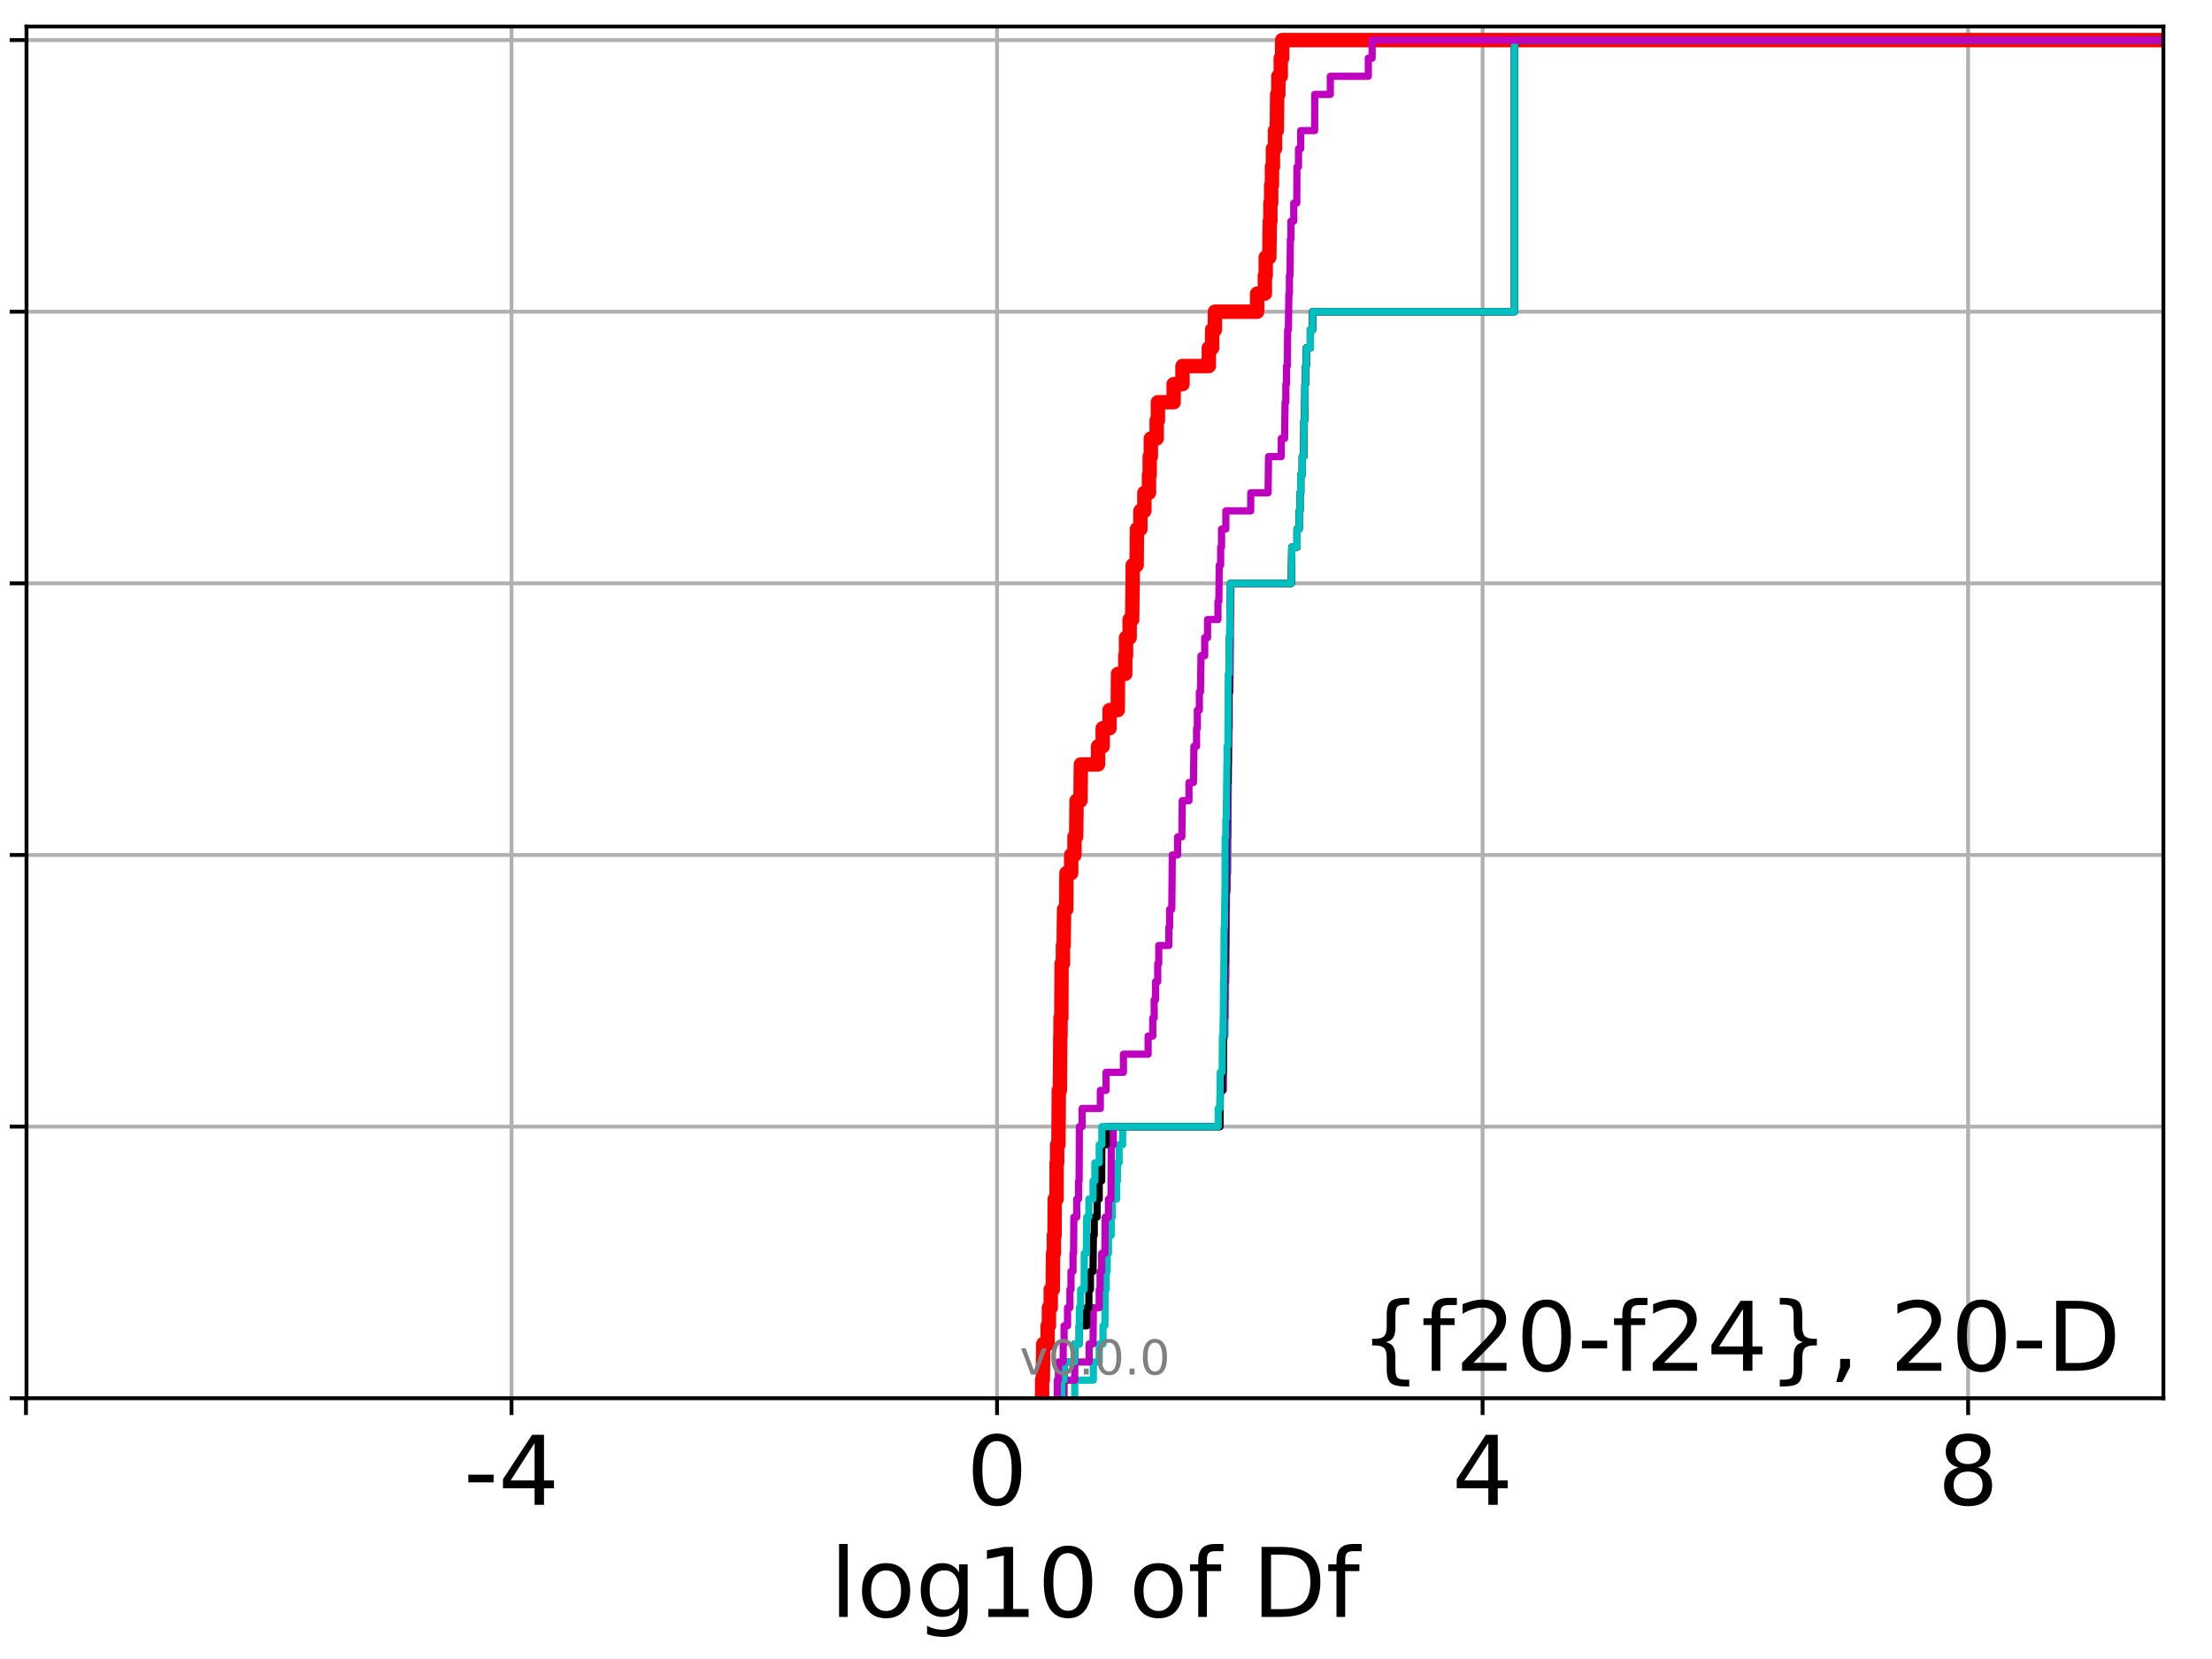 <?xml version="1.0" encoding="utf-8" standalone="no"?>
<!DOCTYPE svg PUBLIC "-//W3C//DTD SVG 1.1//EN"
  "http://www.w3.org/Graphics/SVG/1.1/DTD/svg11.dtd">
<!-- Created with matplotlib (http://matplotlib.org/) -->
<svg height="345.6pt" version="1.1" viewBox="0 0 460.8 345.6" width="460.8pt" xmlns="http://www.w3.org/2000/svg" xmlns:xlink="http://www.w3.org/1999/xlink">
 <defs>
  <style type="text/css">
*{stroke-linecap:butt;stroke-linejoin:round;}
  </style>
 </defs>
 <g id="figure_1">
  <g id="patch_1">
   <path d="M 0 345.6 
L 460.8 345.6 
L 460.8 0 
L 0 0 
z
" style="fill:#ffffff;"/>
  </g>
  <g id="axes_1">
   <g id="patch_2">
    <path d="M 5.52 291.28 
L 450.672 291.28 
L 450.672 5.52 
L 5.52 5.52 
z
" style="fill:#ffffff;"/>
   </g>
   <g id="matplotlib.axis_1">
    <g id="xtick_1">
     <g id="line2d_1">
      <path clip-path="url(#p76e4ec06ea)" d="M 5.411 291.28 
L 5.411 5.52 
" style="fill:none;stroke:#b0b0b0;stroke-linecap:square;stroke-width:0.8;"/>
     </g>
     <g id="line2d_2">
      <defs>
       <path d="M 0 0 
L 0 3.5 
" id="m225159d2aa" style="stroke:#000000;stroke-width:0.8;"/>
      </defs>
      <g>
       <use style="stroke:#000000;stroke-width:0.8;" x="5.411" xlink:href="#m225159d2aa" y="291.28"/>
      </g>
     </g>
    </g>
    <g id="xtick_2">
     <g id="line2d_3">
      <path clip-path="url(#p76e4ec06ea)" d="M 106.557 291.28 
L 106.557 5.52 
" style="fill:none;stroke:#b0b0b0;stroke-linecap:square;stroke-width:0.8;"/>
     </g>
     <g id="line2d_4">
      <g>
       <use style="stroke:#000000;stroke-width:0.8;" x="106.557" xlink:href="#m225159d2aa" y="291.28"/>
      </g>
     </g>
     <g id="text_1">
      <!-- -4 -->
      <defs>
       <path d="M 4.891 31.391 
L 31.203 31.391 
L 31.203 23.391 
L 4.891 23.391 
z
" id="DejaVuSans-2d"/>
       <path d="M 37.797 64.312 
L 12.891 25.391 
L 37.797 25.391 
z
M 35.203 72.906 
L 47.609 72.906 
L 47.609 25.391 
L 58.016 25.391 
L 58.016 17.188 
L 47.609 17.188 
L 47.609 0 
L 37.797 0 
L 37.797 17.188 
L 4.891 17.188 
L 4.891 26.703 
z
" id="DejaVuSans-34"/>
      </defs>
      <g transform="translate(96.587 313.477)scale(0.2 -0.2)">
       <use xlink:href="#DejaVuSans-2d"/>
       <use x="36.084" xlink:href="#DejaVuSans-34"/>
      </g>
     </g>
    </g>
    <g id="xtick_3">
     <g id="line2d_5">
      <path clip-path="url(#p76e4ec06ea)" d="M 207.703 291.28 
L 207.703 5.52 
" style="fill:none;stroke:#b0b0b0;stroke-linecap:square;stroke-width:0.8;"/>
     </g>
     <g id="line2d_6">
      <g>
       <use style="stroke:#000000;stroke-width:0.8;" x="207.703" xlink:href="#m225159d2aa" y="291.28"/>
      </g>
     </g>
     <g id="text_2">
      <!-- 0 -->
      <defs>
       <path d="M 31.781 66.406 
Q 24.172 66.406 20.328 58.906 
Q 16.5 51.422 16.5 36.375 
Q 16.5 21.391 20.328 13.891 
Q 24.172 6.391 31.781 6.391 
Q 39.453 6.391 43.281 13.891 
Q 47.125 21.391 47.125 36.375 
Q 47.125 51.422 43.281 58.906 
Q 39.453 66.406 31.781 66.406 
z
M 31.781 74.219 
Q 44.047 74.219 50.516 64.516 
Q 56.984 54.828 56.984 36.375 
Q 56.984 17.969 50.516 8.266 
Q 44.047 -1.422 31.781 -1.422 
Q 19.531 -1.422 13.062 8.266 
Q 6.594 17.969 6.594 36.375 
Q 6.594 54.828 13.062 64.516 
Q 19.531 74.219 31.781 74.219 
z
" id="DejaVuSans-30"/>
      </defs>
      <g transform="translate(201.34 313.477)scale(0.2 -0.2)">
       <use xlink:href="#DejaVuSans-30"/>
      </g>
     </g>
    </g>
    <g id="xtick_4">
     <g id="line2d_7">
      <path clip-path="url(#p76e4ec06ea)" d="M 308.849 291.28 
L 308.849 5.52 
" style="fill:none;stroke:#b0b0b0;stroke-linecap:square;stroke-width:0.8;"/>
     </g>
     <g id="line2d_8">
      <g>
       <use style="stroke:#000000;stroke-width:0.8;" x="308.849" xlink:href="#m225159d2aa" y="291.28"/>
      </g>
     </g>
     <g id="text_3">
      <!-- 4 -->
      <g transform="translate(302.487 313.477)scale(0.2 -0.2)">
       <use xlink:href="#DejaVuSans-34"/>
      </g>
     </g>
    </g>
    <g id="xtick_5">
     <g id="line2d_9">
      <path clip-path="url(#p76e4ec06ea)" d="M 409.995 291.28 
L 409.995 5.52 
" style="fill:none;stroke:#b0b0b0;stroke-linecap:square;stroke-width:0.8;"/>
     </g>
     <g id="line2d_10">
      <g>
       <use style="stroke:#000000;stroke-width:0.8;" x="409.995" xlink:href="#m225159d2aa" y="291.28"/>
      </g>
     </g>
     <g id="text_4">
      <!-- 8 -->
      <defs>
       <path d="M 31.781 34.625 
Q 24.75 34.625 20.719 30.859 
Q 16.703 27.094 16.703 20.516 
Q 16.703 13.922 20.719 10.156 
Q 24.75 6.391 31.781 6.391 
Q 38.812 6.391 42.859 10.172 
Q 46.922 13.969 46.922 20.516 
Q 46.922 27.094 42.891 30.859 
Q 38.875 34.625 31.781 34.625 
z
M 21.922 38.812 
Q 15.578 40.375 12.031 44.719 
Q 8.5 49.078 8.5 55.328 
Q 8.5 64.062 14.719 69.141 
Q 20.953 74.219 31.781 74.219 
Q 42.672 74.219 48.875 69.141 
Q 55.078 64.062 55.078 55.328 
Q 55.078 49.078 51.531 44.719 
Q 48 40.375 41.703 38.812 
Q 48.828 37.156 52.797 32.312 
Q 56.781 27.484 56.781 20.516 
Q 56.781 9.906 50.312 4.234 
Q 43.844 -1.422 31.781 -1.422 
Q 19.734 -1.422 13.25 4.234 
Q 6.781 9.906 6.781 20.516 
Q 6.781 27.484 10.781 32.312 
Q 14.797 37.156 21.922 38.812 
z
M 18.312 54.391 
Q 18.312 48.734 21.844 45.562 
Q 25.391 42.391 31.781 42.391 
Q 38.141 42.391 41.719 45.562 
Q 45.312 48.734 45.312 54.391 
Q 45.312 60.062 41.719 63.234 
Q 38.141 66.406 31.781 66.406 
Q 25.391 66.406 21.844 63.234 
Q 18.312 60.062 18.312 54.391 
z
" id="DejaVuSans-38"/>
      </defs>
      <g transform="translate(403.633 313.477)scale(0.2 -0.2)">
       <use xlink:href="#DejaVuSans-38"/>
      </g>
     </g>
    </g>
    <g id="text_5">
     <!-- log10 of Df -->
     <defs>
      <path d="M 9.422 75.984 
L 18.406 75.984 
L 18.406 0 
L 9.422 0 
z
" id="DejaVuSans-6c"/>
      <path d="M 30.609 48.391 
Q 23.391 48.391 19.188 42.75 
Q 14.984 37.109 14.984 27.297 
Q 14.984 17.484 19.156 11.844 
Q 23.344 6.203 30.609 6.203 
Q 37.797 6.203 41.984 11.859 
Q 46.188 17.531 46.188 27.297 
Q 46.188 37.016 41.984 42.703 
Q 37.797 48.391 30.609 48.391 
z
M 30.609 56 
Q 42.328 56 49.016 48.375 
Q 55.719 40.766 55.719 27.297 
Q 55.719 13.875 49.016 6.219 
Q 42.328 -1.422 30.609 -1.422 
Q 18.844 -1.422 12.172 6.219 
Q 5.516 13.875 5.516 27.297 
Q 5.516 40.766 12.172 48.375 
Q 18.844 56 30.609 56 
z
" id="DejaVuSans-6f"/>
      <path d="M 45.406 27.984 
Q 45.406 37.75 41.375 43.109 
Q 37.359 48.484 30.078 48.484 
Q 22.859 48.484 18.828 43.109 
Q 14.797 37.75 14.797 27.984 
Q 14.797 18.266 18.828 12.891 
Q 22.859 7.516 30.078 7.516 
Q 37.359 7.516 41.375 12.891 
Q 45.406 18.266 45.406 27.984 
z
M 54.391 6.781 
Q 54.391 -7.172 48.188 -13.984 
Q 42 -20.797 29.203 -20.797 
Q 24.469 -20.797 20.266 -20.094 
Q 16.062 -19.391 12.109 -17.922 
L 12.109 -9.188 
Q 16.062 -11.328 19.922 -12.344 
Q 23.781 -13.375 27.781 -13.375 
Q 36.625 -13.375 41.016 -8.766 
Q 45.406 -4.156 45.406 5.172 
L 45.406 9.625 
Q 42.625 4.781 38.281 2.391 
Q 33.938 0 27.875 0 
Q 17.828 0 11.672 7.656 
Q 5.516 15.328 5.516 27.984 
Q 5.516 40.672 11.672 48.328 
Q 17.828 56 27.875 56 
Q 33.938 56 38.281 53.609 
Q 42.625 51.219 45.406 46.391 
L 45.406 54.688 
L 54.391 54.688 
z
" id="DejaVuSans-67"/>
      <path d="M 12.406 8.297 
L 28.516 8.297 
L 28.516 63.922 
L 10.984 60.406 
L 10.984 69.391 
L 28.422 72.906 
L 38.281 72.906 
L 38.281 8.297 
L 54.391 8.297 
L 54.391 0 
L 12.406 0 
z
" id="DejaVuSans-31"/>
      <path id="DejaVuSans-20"/>
      <path d="M 37.109 75.984 
L 37.109 68.5 
L 28.516 68.5 
Q 23.688 68.5 21.797 66.547 
Q 19.922 64.594 19.922 59.516 
L 19.922 54.688 
L 34.719 54.688 
L 34.719 47.703 
L 19.922 47.703 
L 19.922 0 
L 10.891 0 
L 10.891 47.703 
L 2.297 47.703 
L 2.297 54.688 
L 10.891 54.688 
L 10.891 58.5 
Q 10.891 67.625 15.141 71.797 
Q 19.391 75.984 28.609 75.984 
z
" id="DejaVuSans-66"/>
      <path d="M 19.672 64.797 
L 19.672 8.109 
L 31.594 8.109 
Q 46.688 8.109 53.688 14.938 
Q 60.688 21.781 60.688 36.531 
Q 60.688 51.172 53.688 57.984 
Q 46.688 64.797 31.594 64.797 
z
M 9.812 72.906 
L 30.078 72.906 
Q 51.266 72.906 61.172 64.094 
Q 71.094 55.281 71.094 36.531 
Q 71.094 17.672 61.125 8.828 
Q 51.172 0 30.078 0 
L 9.812 0 
z
" id="DejaVuSans-44"/>
     </defs>
     <g transform="translate(172.91 336.833)scale(0.2 -0.2)">
      <use xlink:href="#DejaVuSans-6c"/>
      <use x="27.783" xlink:href="#DejaVuSans-6f"/>
      <use x="88.965" xlink:href="#DejaVuSans-67"/>
      <use x="152.441" xlink:href="#DejaVuSans-31"/>
      <use x="216.064" xlink:href="#DejaVuSans-30"/>
      <use x="279.688" xlink:href="#DejaVuSans-20"/>
      <use x="311.475" xlink:href="#DejaVuSans-6f"/>
      <use x="372.656" xlink:href="#DejaVuSans-66"/>
      <use x="407.861" xlink:href="#DejaVuSans-20"/>
      <use x="439.648" xlink:href="#DejaVuSans-44"/>
      <use x="516.65" xlink:href="#DejaVuSans-66"/>
     </g>
    </g>
   </g>
   <g id="matplotlib.axis_2">
    <g id="ytick_1">
     <g id="line2d_11">
      <path clip-path="url(#p76e4ec06ea)" d="M 5.52 291.28 
L 450.672 291.28 
" style="fill:none;stroke:#b0b0b0;stroke-linecap:square;stroke-width:0.8;"/>
     </g>
     <g id="line2d_12">
      <defs>
       <path d="M 0 0 
L -3.5 0 
" id="mec5db87435" style="stroke:#000000;stroke-width:0.8;"/>
      </defs>
      <g>
       <use style="stroke:#000000;stroke-width:0.8;" x="5.52" xlink:href="#mec5db87435" y="291.28"/>
      </g>
     </g>
    </g>
    <g id="ytick_2">
     <g id="line2d_13">
      <path clip-path="url(#p76e4ec06ea)" d="M 5.52 234.694 
L 450.672 234.694 
" style="fill:none;stroke:#b0b0b0;stroke-linecap:square;stroke-width:0.8;"/>
     </g>
     <g id="line2d_14">
      <g>
       <use style="stroke:#000000;stroke-width:0.8;" x="5.52" xlink:href="#mec5db87435" y="234.694"/>
      </g>
     </g>
    </g>
    <g id="ytick_3">
     <g id="line2d_15">
      <path clip-path="url(#p76e4ec06ea)" d="M 5.52 178.108 
L 450.672 178.108 
" style="fill:none;stroke:#b0b0b0;stroke-linecap:square;stroke-width:0.8;"/>
     </g>
     <g id="line2d_16">
      <g>
       <use style="stroke:#000000;stroke-width:0.8;" x="5.52" xlink:href="#mec5db87435" y="178.108"/>
      </g>
     </g>
    </g>
    <g id="ytick_4">
     <g id="line2d_17">
      <path clip-path="url(#p76e4ec06ea)" d="M 5.52 121.522 
L 450.672 121.522 
" style="fill:none;stroke:#b0b0b0;stroke-linecap:square;stroke-width:0.8;"/>
     </g>
     <g id="line2d_18">
      <g>
       <use style="stroke:#000000;stroke-width:0.8;" x="5.52" xlink:href="#mec5db87435" y="121.522"/>
      </g>
     </g>
    </g>
    <g id="ytick_5">
     <g id="line2d_19">
      <path clip-path="url(#p76e4ec06ea)" d="M 5.52 64.935 
L 450.672 64.935 
" style="fill:none;stroke:#b0b0b0;stroke-linecap:square;stroke-width:0.8;"/>
     </g>
     <g id="line2d_20">
      <g>
       <use style="stroke:#000000;stroke-width:0.8;" x="5.52" xlink:href="#mec5db87435" y="64.935"/>
      </g>
     </g>
    </g>
    <g id="ytick_6">
     <g id="line2d_21">
      <path clip-path="url(#p76e4ec06ea)" d="M 5.52 8.349 
L 450.672 8.349 
" style="fill:none;stroke:#b0b0b0;stroke-linecap:square;stroke-width:0.8;"/>
     </g>
     <g id="line2d_22">
      <g>
       <use style="stroke:#000000;stroke-width:0.8;" x="5.52" xlink:href="#mec5db87435" y="8.349"/>
      </g>
     </g>
    </g>
   </g>
   <g id="line2d_23">
    <path clip-path="url(#p76e4ec06ea)" d="M 217.087 291.28 
L 217.087 287.508 
L 217.231 287.508 
L 217.341 279.963 
L 218.238 279.963 
L 218.238 276.19 
L 218.504 276.19 
L 218.504 272.418 
L 218.888 272.418 
L 218.888 268.646 
L 219.306 268.646 
L 219.366 261.101 
L 219.544 261.101 
L 219.544 257.328 
L 219.68 257.328 
L 219.726 249.783 
L 220.106 249.783 
L 220.111 242.239 
L 220.229 242.239 
L 220.229 238.466 
L 220.491 238.466 
L 220.565 227.149 
L 220.787 227.149 
L 220.882 215.832 
L 220.925 215.832 
L 220.925 212.059 
L 221.089 212.059 
L 221.147 200.742 
L 221.428 200.742 
L 221.428 196.97 
L 221.576 196.97 
L 221.669 189.425 
L 222.122 189.425 
L 222.16 181.88 
L 223.153 181.88 
L 223.153 178.108 
L 223.835 178.108 
L 223.835 174.335 
L 224.179 174.335 
L 224.277 166.79 
L 225.085 166.79 
L 225.165 159.246 
L 228.744 159.246 
L 228.744 155.473 
L 229.714 155.473 
L 229.714 151.701 
L 231.138 151.701 
L 231.138 147.928 
L 232.847 147.928 
L 232.902 140.384 
L 234.413 140.384 
L 234.413 136.611 
L 234.571 136.611 
L 234.571 132.839 
L 235.328 132.839 
L 235.328 129.066 
L 235.849 129.066 
L 235.937 121.522 
L 235.962 121.522 
L 235.962 117.749 
L 236.783 117.749 
L 236.856 110.204 
L 237.57 110.204 
L 237.57 106.432 
L 238.395 106.432 
L 238.395 102.66 
L 239.355 102.66 
L 239.355 98.887 
L 239.505 98.887 
L 239.505 95.115 
L 239.744 95.115 
L 239.744 91.342 
L 240.958 91.342 
L 240.958 87.57 
L 241.209 87.57 
L 241.209 83.797 
L 244.493 83.797 
L 244.493 80.025 
L 246.336 80.025 
L 246.336 76.253 
L 251.823 76.253 
L 251.823 72.48 
L 252.511 72.48 
L 252.511 68.708 
L 253.089 68.708 
L 253.089 64.935 
L 261.886 64.935 
L 261.886 61.163 
L 263.498 61.163 
L 263.498 57.391 
L 263.673 57.391 
L 263.673 53.618 
L 264.42 53.618 
L 264.517 46.073 
L 264.642 46.073 
L 264.642 42.301 
L 264.808 42.301 
L 264.808 38.529 
L 264.97 38.529 
L 264.97 34.756 
L 265.174 34.756 
L 265.174 30.984 
L 265.607 30.984 
L 265.607 27.211 
L 265.976 27.211 
L 266.066 19.667 
L 266.303 19.667 
L 266.303 15.894 
L 266.803 15.894 
L 266.803 12.122 
L 267.099 12.122 
L 267.099 8.349 
L 267.099 8.349 
L 450.672 8.349 
L 450.672 8.349 
" style="fill:none;stroke:#ff0000;stroke-linecap:square;stroke-width:3;"/>
   </g>
   <g id="line2d_24">
    <path clip-path="url(#p76e4ec06ea)" d="M 223.884 291.28 
L 223.884 287.508 
L 227.77 287.508 
L 227.77 283.735 
L 228.985 283.735 
L 228.985 279.963 
L 229.775 279.963 
L 229.775 276.19 
L 230.167 276.19 
L 230.226 268.646 
L 230.446 268.646 
L 230.446 264.873 
L 230.641 264.873 
L 230.641 261.101 
L 230.914 261.101 
L 230.914 257.328 
L 231.493 257.328 
L 231.493 253.556 
L 231.697 253.556 
L 231.697 249.783 
L 232.631 249.783 
L 232.631 246.011 
L 232.783 246.011 
L 232.783 242.239 
L 233.139 242.239 
L 233.139 238.466 
L 233.86 238.466 
L 233.86 234.694 
L 254.131 234.694 
L 254.2 227.149 
L 254.818 227.149 
L 254.893 215.832 
L 255.19 215.832 
L 255.198 208.287 
L 255.315 208.287 
L 255.341 196.97 
L 255.427 196.97 
L 255.483 185.653 
L 255.626 185.653 
L 255.626 181.88 
L 255.782 181.88 
L 255.883 159.246 
L 255.916 159.246 
L 255.986 151.701 
L 256.038 151.701 
L 256.045 144.156 
L 256.201 144.156 
L 256.306 129.066 
L 256.319 129.066 
L 256.42 121.522 
L 269.021 121.522 
L 269.107 113.977 
L 270.201 113.977 
L 270.201 110.204 
L 270.638 110.204 
L 270.638 106.432 
L 270.811 106.432 
L 270.811 102.66 
L 270.971 102.66 
L 270.971 98.887 
L 271.291 98.887 
L 271.291 95.115 
L 271.598 95.115 
L 271.652 87.57 
L 271.788 87.57 
L 271.855 80.025 
L 271.986 80.025 
L 271.986 76.253 
L 272.119 76.253 
L 272.119 72.48 
L 272.972 72.48 
L 272.972 68.708 
L 273.432 68.708 
L 273.432 64.935 
L 315.497 64.935 
L 315.497 8.349 
L 315.497 8.349 
L 450.672 8.349 
L 450.672 8.349 
" style="fill:none;stroke:#00bfbf;stroke-linecap:square;stroke-width:1.5;"/>
   </g>
   <g id="line2d_25">
    <path clip-path="url(#p76e4ec06ea)" d="M 221.669 291.28 
L 221.669 287.508 
L 223.884 287.508 
L 223.884 283.735 
L 226.885 283.735 
L 226.885 279.963 
L 227.698 279.963 
L 227.77 272.418 
L 228.985 272.418 
L 228.985 268.646 
L 229.167 268.646 
L 229.167 264.873 
L 229.505 264.873 
L 229.505 261.101 
L 230.167 261.101 
L 230.226 253.556 
L 230.914 253.556 
L 230.914 249.783 
L 231.442 249.783 
L 231.493 238.466 
L 231.915 238.466 
L 231.915 234.694 
L 254.131 234.694 
L 254.2 227.149 
L 254.818 227.149 
L 254.893 215.832 
L 255.01 215.832 
L 255.01 212.059 
L 255.19 212.059 
L 255.198 204.515 
L 255.327 204.515 
L 255.427 193.197 
L 255.453 193.197 
L 255.483 185.653 
L 255.623 185.653 
L 255.685 174.335 
L 255.782 174.335 
L 255.883 159.246 
L 255.916 159.246 
L 255.986 151.701 
L 256.038 151.701 
L 256.045 144.156 
L 256.201 144.156 
L 256.306 129.066 
L 256.319 129.066 
L 256.42 121.522 
L 269.021 121.522 
L 269.107 113.977 
L 270.201 113.977 
L 270.201 110.204 
L 270.638 110.204 
L 270.638 106.432 
L 270.811 106.432 
L 270.811 102.66 
L 270.971 102.66 
L 270.971 98.887 
L 271.291 98.887 
L 271.291 95.115 
L 271.598 95.115 
L 271.652 87.57 
L 271.788 87.57 
L 271.855 80.025 
L 271.986 80.025 
L 271.986 76.253 
L 272.119 76.253 
L 272.119 72.48 
L 272.972 72.48 
L 272.972 68.708 
L 273.432 68.708 
L 273.432 64.935 
L 315.497 64.935 
L 315.497 8.349 
L 315.497 8.349 
L 450.672 8.349 
L 450.672 8.349 
" style="fill:none;stroke:#bf00bf;stroke-linecap:square;stroke-width:1.5;"/>
   </g>
   <g id="line2d_26">
    <path clip-path="url(#p76e4ec06ea)" d="M 221.192 291.28 
L 221.192 287.508 
L 221.669 287.508 
L 221.669 283.735 
L 223.884 283.735 
L 223.884 279.963 
L 224.812 279.963 
L 224.812 276.19 
L 226.375 276.19 
L 226.375 272.418 
L 226.834 272.418 
L 226.834 268.646 
L 227.154 268.646 
L 227.154 264.873 
L 227.698 264.873 
L 227.77 257.328 
L 227.951 257.328 
L 227.951 253.556 
L 228.545 253.556 
L 228.545 249.783 
L 228.985 249.783 
L 228.985 246.011 
L 229.491 246.011 
L 229.533 238.466 
L 230.465 238.466 
L 230.465 234.694 
L 254.131 234.694 
L 254.2 227.149 
L 254.603 227.149 
L 254.603 223.377 
L 254.818 223.377 
L 254.893 212.059 
L 254.941 212.059 
L 254.964 204.515 
L 255.079 204.515 
L 255.079 200.742 
L 255.19 200.742 
L 255.229 189.425 
L 255.327 189.425 
L 255.362 174.335 
L 255.483 174.335 
L 255.59 166.79 
L 255.632 166.79 
L 255.632 163.018 
L 255.787 163.018 
L 255.867 151.701 
L 255.916 151.701 
L 255.986 144.156 
L 256.038 144.156 
L 256.062 132.839 
L 256.186 132.839 
L 256.256 125.294 
L 256.306 125.294 
L 256.306 121.522 
L 269.021 121.522 
L 269.107 113.977 
L 270.201 113.977 
L 270.201 110.204 
L 270.638 110.204 
L 270.638 106.432 
L 270.811 106.432 
L 270.811 102.66 
L 270.971 102.66 
L 270.971 98.887 
L 271.291 98.887 
L 271.291 95.115 
L 271.598 95.115 
L 271.652 87.57 
L 271.788 87.57 
L 271.855 80.025 
L 271.986 80.025 
L 271.986 76.253 
L 272.119 76.253 
L 272.119 72.48 
L 272.972 72.48 
L 272.972 68.708 
L 273.432 68.708 
L 273.432 64.935 
L 315.497 64.935 
L 315.497 8.349 
L 315.497 8.349 
L 450.672 8.349 
L 450.672 8.349 
" style="fill:none;stroke:#000000;stroke-linecap:square;stroke-width:1.5;"/>
   </g>
   <g id="line2d_27">
    <path clip-path="url(#p76e4ec06ea)" d="M 221.192 291.28 
L 221.192 287.508 
L 221.669 287.508 
L 221.669 283.735 
L 223.884 283.735 
L 223.884 279.963 
L 224.812 279.963 
L 224.855 272.418 
L 225.106 272.418 
L 225.106 268.646 
L 225.847 268.646 
L 225.872 261.101 
L 226.3 261.101 
L 226.375 253.556 
L 226.834 253.556 
L 226.834 249.783 
L 227.698 249.783 
L 227.698 246.011 
L 228.08 246.011 
L 228.08 242.239 
L 228.985 242.239 
L 228.985 238.466 
L 229.533 238.466 
L 229.533 234.694 
L 253.776 234.694 
L 253.776 230.921 
L 254.131 230.921 
L 254.2 223.377 
L 254.603 223.377 
L 254.658 215.832 
L 254.818 215.832 
L 254.893 204.515 
L 254.941 204.515 
L 255.013 193.197 
L 255.079 193.197 
L 255.178 185.653 
L 255.19 185.653 
L 255.229 174.335 
L 255.362 174.335 
L 255.362 170.563 
L 255.483 170.563 
L 255.59 159.246 
L 255.62 159.246 
L 255.62 155.473 
L 255.787 155.473 
L 255.874 140.384 
L 256.038 140.384 
L 256.062 132.839 
L 256.171 132.839 
L 256.256 125.294 
L 256.306 125.294 
L 256.306 121.522 
L 269.021 121.522 
L 269.107 113.977 
L 270.201 113.977 
L 270.201 110.204 
L 270.638 110.204 
L 270.638 106.432 
L 270.811 106.432 
L 270.811 102.66 
L 270.971 102.66 
L 270.971 98.887 
L 271.291 98.887 
L 271.291 95.115 
L 271.598 95.115 
L 271.652 87.57 
L 271.788 87.57 
L 271.855 80.025 
L 271.986 80.025 
L 271.986 76.253 
L 272.119 76.253 
L 272.119 72.48 
L 272.972 72.48 
L 272.972 68.708 
L 273.432 68.708 
L 273.432 64.935 
L 315.497 64.935 
L 315.497 8.349 
L 315.497 8.349 
L 450.672 8.349 
L 450.672 8.349 
" style="fill:none;stroke:#00bfbf;stroke-linecap:square;stroke-width:1.5;"/>
   </g>
   <g id="line2d_28">
    <path clip-path="url(#p76e4ec06ea)" d="M 220.257 291.28 
L 220.257 287.508 
L 220.491 287.508 
L 220.491 283.735 
L 221.481 283.735 
L 221.481 279.963 
L 221.669 279.963 
L 221.669 276.19 
L 222.387 276.19 
L 222.387 272.418 
L 222.884 272.418 
L 222.884 268.646 
L 223.108 268.646 
L 223.108 264.873 
L 223.529 264.873 
L 223.529 261.101 
L 223.649 261.101 
L 223.703 253.556 
L 224.3 253.556 
L 224.3 249.783 
L 224.68 249.783 
L 224.68 246.011 
L 224.799 246.011 
L 224.855 234.694 
L 225.425 234.694 
L 225.425 230.921 
L 229.219 230.921 
L 229.219 227.149 
L 230.408 227.149 
L 230.408 223.377 
L 234.031 223.377 
L 234.031 219.604 
L 239.175 219.604 
L 239.175 215.832 
L 240.145 215.832 
L 240.145 212.059 
L 240.436 212.059 
L 240.436 208.287 
L 240.717 208.287 
L 240.717 204.515 
L 241.175 204.515 
L 241.175 200.742 
L 241.39 200.742 
L 241.39 196.97 
L 243.496 196.97 
L 243.496 193.197 
L 243.649 193.197 
L 243.649 189.425 
L 244.108 189.425 
L 244.211 178.108 
L 245.319 178.108 
L 245.319 174.335 
L 246.202 174.335 
L 246.284 166.79 
L 247.686 166.79 
L 247.686 163.018 
L 248.615 163.018 
L 248.719 155.473 
L 249.267 155.473 
L 249.267 151.701 
L 249.432 151.701 
L 249.432 147.928 
L 249.854 147.928 
L 249.854 144.156 
L 250.086 144.156 
L 250.194 136.611 
L 250.964 136.611 
L 250.964 132.839 
L 251.555 132.839 
L 251.555 129.066 
L 253.723 129.066 
L 253.723 125.294 
L 253.909 125.294 
L 253.993 117.749 
L 254.283 117.749 
L 254.283 113.977 
L 254.469 113.977 
L 254.469 110.204 
L 255.363 110.204 
L 255.363 106.432 
L 260.553 106.432 
L 260.553 102.66 
L 264.162 102.66 
L 264.255 95.115 
L 266.909 95.115 
L 266.909 91.342 
L 267.605 91.342 
L 267.705 83.797 
L 267.866 83.797 
L 267.866 80.025 
L 268.002 80.025 
L 268.002 76.253 
L 268.176 76.253 
L 268.241 68.708 
L 268.395 68.708 
L 268.501 61.163 
L 268.607 61.163 
L 268.607 57.391 
L 268.729 57.391 
L 268.809 49.846 
L 268.928 49.846 
L 268.928 46.073 
L 269.513 46.073 
L 269.513 42.301 
L 270.146 42.301 
L 270.174 34.756 
L 270.501 34.756 
L 270.501 30.984 
L 270.957 30.984 
L 270.957 27.211 
L 273.868 27.211 
L 273.881 19.667 
L 277.133 19.667 
L 277.133 15.894 
L 285.043 15.894 
L 285.043 12.122 
L 285.84 12.122 
L 285.84 8.349 
L 285.84 8.349 
L 450.672 8.349 
L 450.672 8.349 
" style="fill:none;stroke:#bf00bf;stroke-linecap:square;stroke-width:1.5;"/>
   </g>
   <g id="patch_3">
    <path d="M 5.52 291.28 
L 5.52 5.52 
" style="fill:none;stroke:#000000;stroke-linecap:square;stroke-linejoin:miter;stroke-width:0.8;"/>
   </g>
   <g id="patch_4">
    <path d="M 450.672 291.28 
L 450.672 5.52 
" style="fill:none;stroke:#000000;stroke-linecap:square;stroke-linejoin:miter;stroke-width:0.8;"/>
   </g>
   <g id="patch_5">
    <path d="M 5.52 291.28 
L 450.672 291.28 
" style="fill:none;stroke:#000000;stroke-linecap:square;stroke-linejoin:miter;stroke-width:0.8;"/>
   </g>
   <g id="patch_6">
    <path d="M 5.52 5.52 
L 450.672 5.52 
" style="fill:none;stroke:#000000;stroke-linecap:square;stroke-linejoin:miter;stroke-width:0.8;"/>
   </g>
   <g id="text_6">
    <!-- {f20-f24}, 20-D -->
    <defs>
     <path d="M 51.125 -9.281 
L 51.125 -16.312 
L 48.094 -16.312 
Q 35.938 -16.312 31.812 -12.688 
Q 27.688 -9.078 27.688 1.703 
L 27.688 13.375 
Q 27.688 20.75 25.047 23.578 
Q 22.406 26.422 15.484 26.422 
L 12.5 26.422 
L 12.5 33.406 
L 15.484 33.406 
Q 22.469 33.406 25.078 36.203 
Q 27.688 39.016 27.688 46.297 
L 27.688 58.016 
Q 27.688 68.797 31.812 72.391 
Q 35.938 75.984 48.094 75.984 
L 51.125 75.984 
L 51.125 69 
L 47.797 69 
Q 40.922 69 38.812 66.844 
Q 36.719 64.703 36.719 57.812 
L 36.719 45.703 
Q 36.719 38.031 34.5 34.562 
Q 32.281 31.109 26.906 29.891 
Q 32.328 28.562 34.516 25.094 
Q 36.719 21.625 36.719 14.016 
L 36.719 1.906 
Q 36.719 -4.984 38.812 -7.125 
Q 40.922 -9.281 47.797 -9.281 
z
" id="DejaVuSans-7b"/>
     <path d="M 19.188 8.297 
L 53.609 8.297 
L 53.609 0 
L 7.328 0 
L 7.328 8.297 
Q 12.938 14.109 22.625 23.891 
Q 32.328 33.688 34.812 36.531 
Q 39.547 41.844 41.422 45.531 
Q 43.312 49.219 43.312 52.781 
Q 43.312 58.594 39.234 62.25 
Q 35.156 65.922 28.609 65.922 
Q 23.969 65.922 18.812 64.312 
Q 13.672 62.703 7.812 59.422 
L 7.812 69.391 
Q 13.766 71.781 18.938 73 
Q 24.125 74.219 28.422 74.219 
Q 39.75 74.219 46.484 68.547 
Q 53.219 62.891 53.219 53.422 
Q 53.219 48.922 51.531 44.891 
Q 49.859 40.875 45.406 35.406 
Q 44.188 33.984 37.641 27.219 
Q 31.109 20.453 19.188 8.297 
z
" id="DejaVuSans-32"/>
     <path d="M 12.5 -9.281 
L 15.922 -9.281 
Q 22.75 -9.281 24.828 -7.172 
Q 26.906 -5.078 26.906 1.906 
L 26.906 14.016 
Q 26.906 21.625 29.094 25.094 
Q 31.297 28.562 36.719 29.891 
Q 31.297 31.109 29.094 34.562 
Q 26.906 38.031 26.906 45.703 
L 26.906 57.812 
Q 26.906 64.75 24.828 66.875 
Q 22.75 69 15.922 69 
L 12.5 69 
L 12.5 75.984 
L 15.578 75.984 
Q 27.734 75.984 31.812 72.391 
Q 35.891 68.797 35.891 58.016 
L 35.891 46.297 
Q 35.891 39.016 38.516 36.203 
Q 41.156 33.406 48.094 33.406 
L 51.125 33.406 
L 51.125 26.422 
L 48.094 26.422 
Q 41.156 26.422 38.516 23.578 
Q 35.891 20.75 35.891 13.375 
L 35.891 1.703 
Q 35.891 -9.078 31.812 -12.688 
Q 27.734 -16.312 15.578 -16.312 
L 12.5 -16.312 
z
" id="DejaVuSans-7d"/>
     <path d="M 11.719 12.406 
L 22.016 12.406 
L 22.016 4 
L 14.016 -11.625 
L 7.719 -11.625 
L 11.719 4 
z
" id="DejaVuSans-2c"/>
    </defs>
    <g transform="translate(283.344 285.565)scale(0.2 -0.2)">
     <use xlink:href="#DejaVuSans-7b"/>
     <use x="63.623" xlink:href="#DejaVuSans-66"/>
     <use x="98.828" xlink:href="#DejaVuSans-32"/>
     <use x="162.451" xlink:href="#DejaVuSans-30"/>
     <use x="226.074" xlink:href="#DejaVuSans-2d"/>
     <use x="262.158" xlink:href="#DejaVuSans-66"/>
     <use x="297.363" xlink:href="#DejaVuSans-32"/>
     <use x="360.986" xlink:href="#DejaVuSans-34"/>
     <use x="424.609" xlink:href="#DejaVuSans-7d"/>
     <use x="488.232" xlink:href="#DejaVuSans-2c"/>
     <use x="520.02" xlink:href="#DejaVuSans-20"/>
     <use x="551.807" xlink:href="#DejaVuSans-32"/>
     <use x="615.43" xlink:href="#DejaVuSans-30"/>
     <use x="679.053" xlink:href="#DejaVuSans-2d"/>
     <use x="715.137" xlink:href="#DejaVuSans-44"/>
    </g>
   </g>
   <g id="text_7">
    <!-- v0.0.0 -->
    <defs>
     <path d="M 2.984 54.688 
L 12.5 54.688 
L 29.594 8.797 
L 46.688 54.688 
L 56.203 54.688 
L 35.688 0 
L 23.484 0 
z
" id="DejaVuSans-76"/>
     <path d="M 10.688 12.406 
L 21 12.406 
L 21 0 
L 10.688 0 
z
" id="DejaVuSans-2e"/>
    </defs>
    <g style="fill:#808080;" transform="translate(212.415 286.343)scale(0.1 -0.1)">
     <use xlink:href="#DejaVuSans-76"/>
     <use x="59.18" xlink:href="#DejaVuSans-30"/>
     <use x="122.803" xlink:href="#DejaVuSans-2e"/>
     <use x="154.59" xlink:href="#DejaVuSans-30"/>
     <use x="218.213" xlink:href="#DejaVuSans-2e"/>
     <use x="250" xlink:href="#DejaVuSans-30"/>
    </g>
   </g>
  </g>
 </g>
 <defs>
  <clipPath id="p76e4ec06ea">
   <rect height="285.76" width="445.152" x="5.52" y="5.52"/>
  </clipPath>
 </defs>
</svg>
